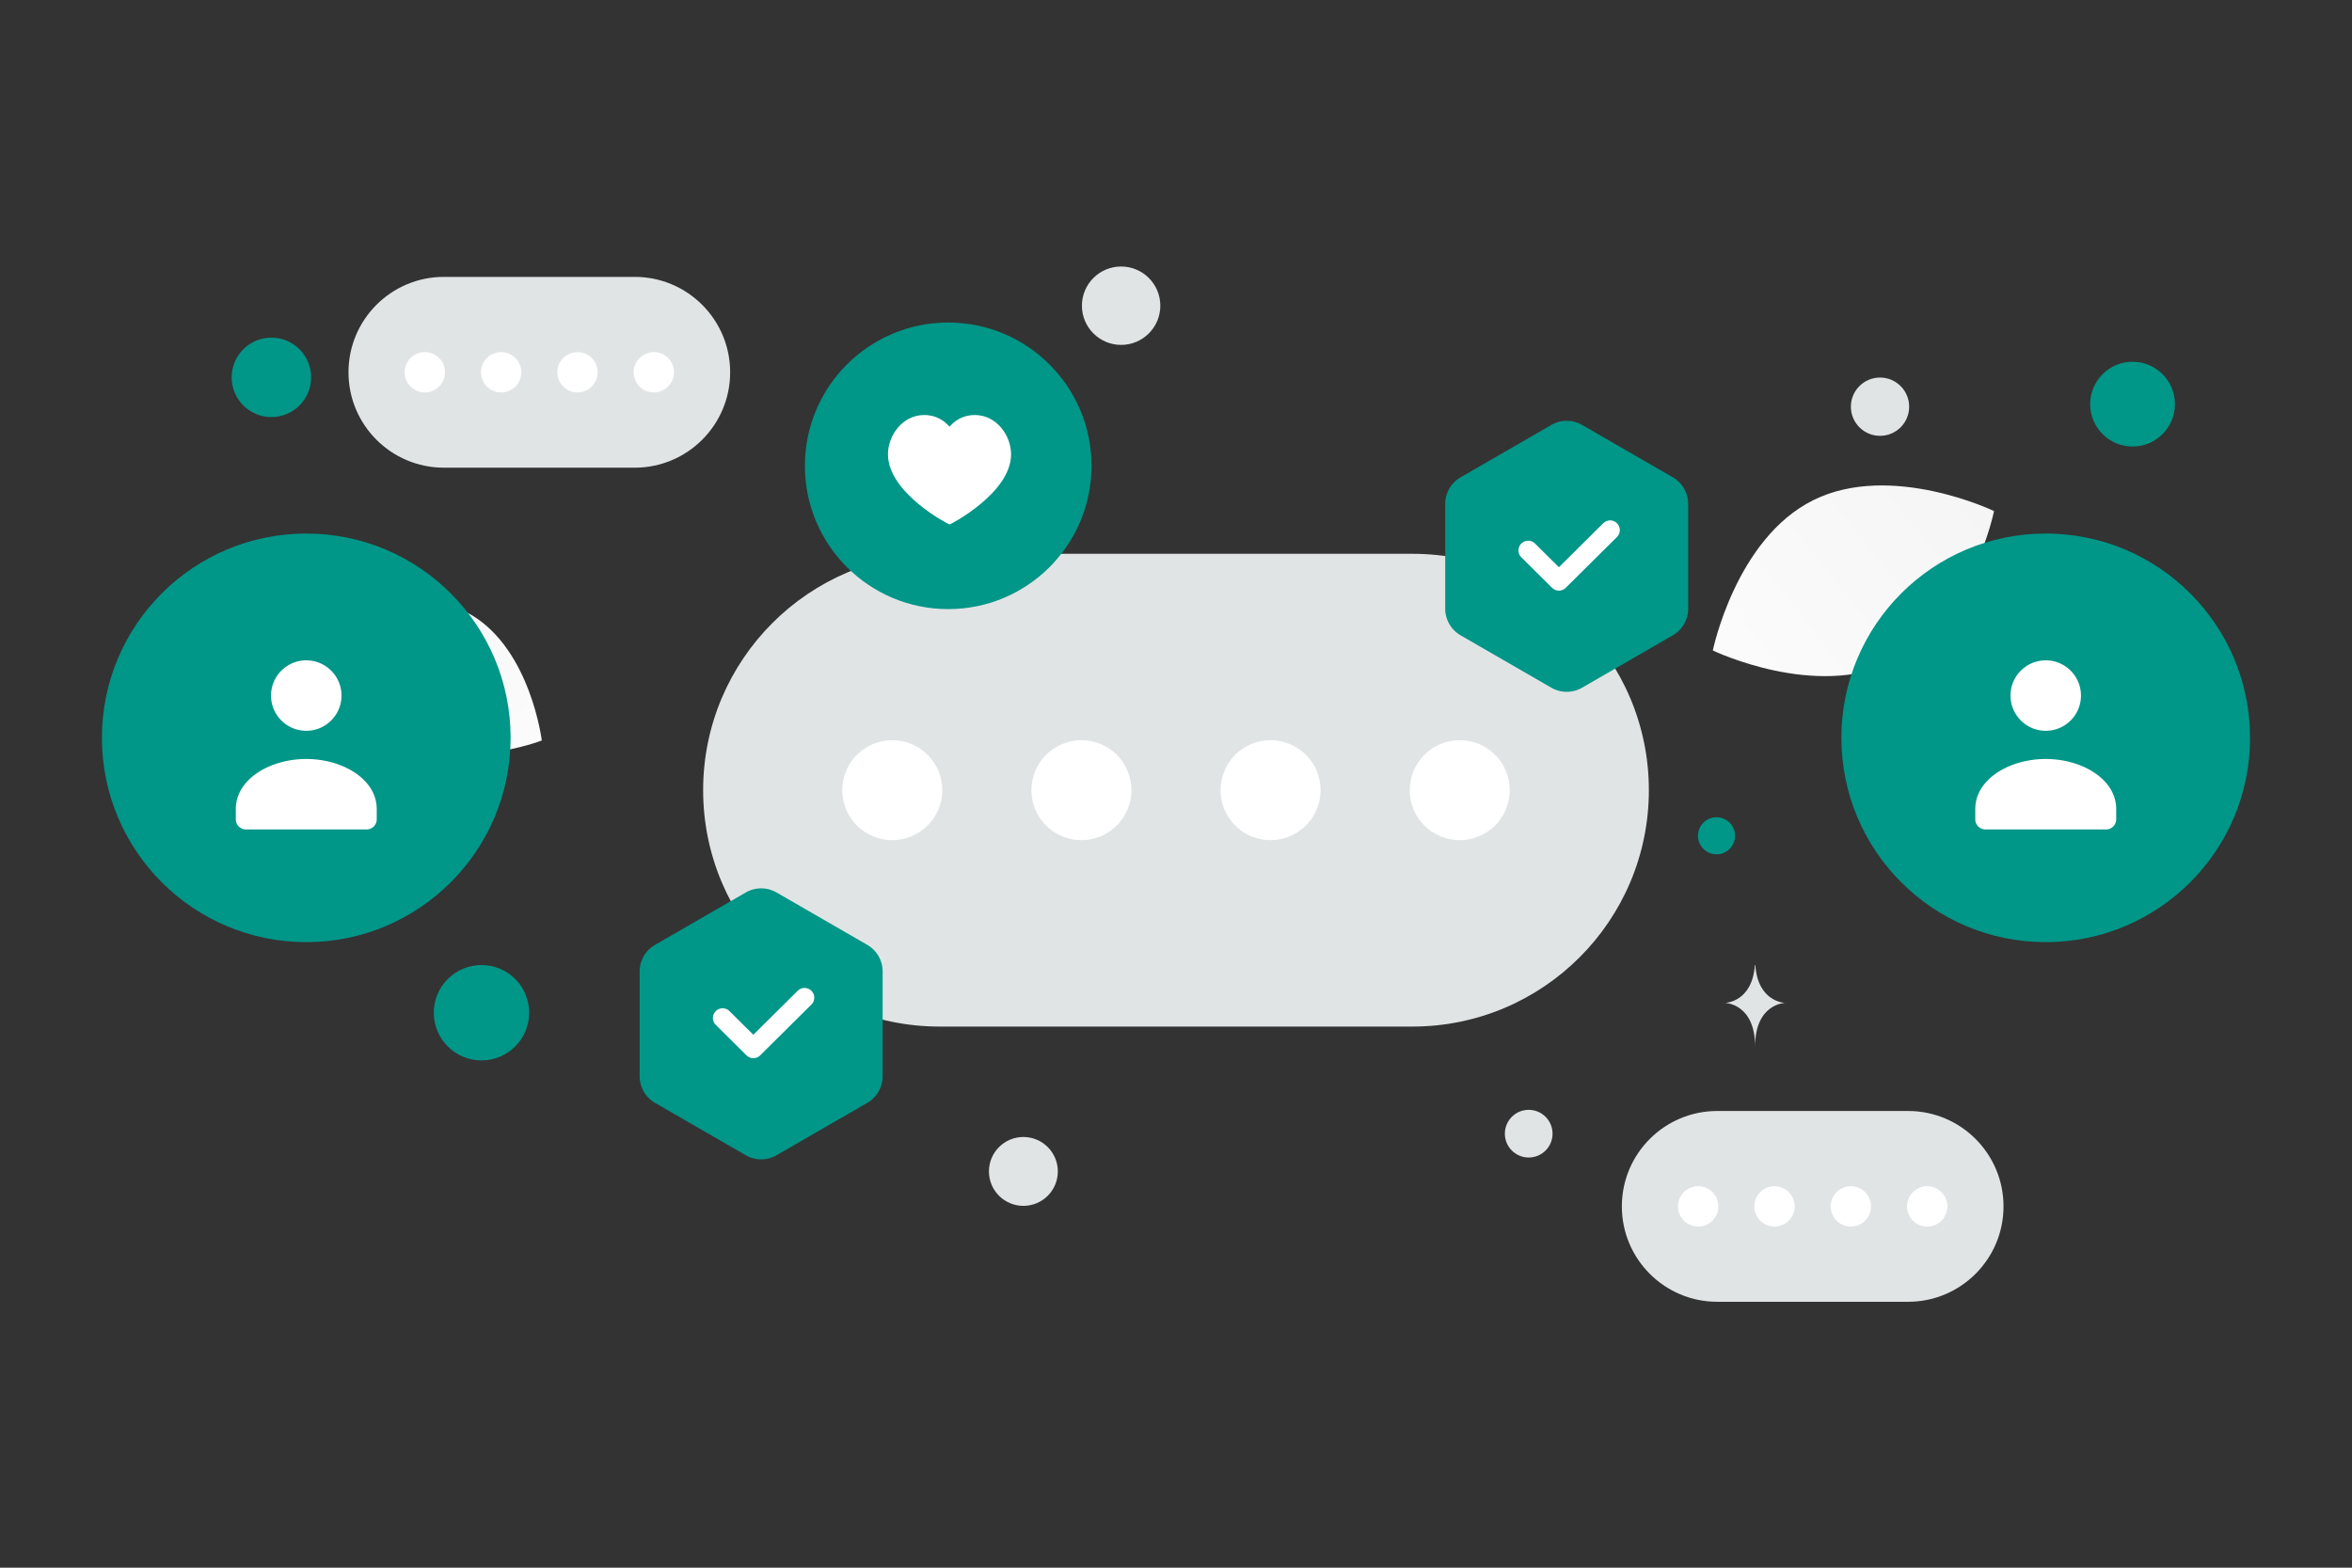 <svg width="900" height="600" viewBox="0 0 900 600" fill="none" xmlns="http://www.w3.org/2000/svg"><rect x="0" y="0" width="900" height="600" fill="#333333" stroke="none"/><path fill="transparent" d="M0 0h900v600H0z"/><path d="M724.555 253.169c-29.708 14.737-69.138-4.212-69.138-4.212s8.763-42.834 38.487-57.55c29.708-14.737 69.123 4.191 69.123 4.191s-8.763 42.834-38.472 57.571z" fill="url(#a)"/><path d="M152.3 282.382c22.599 13.545 55.021 1.024 55.021 1.024s-4.239-34.476-26.852-48.005c-22.599-13.544-55.007-1.039-55.007-1.039s4.239 34.476 26.838 48.02z" fill="url(#b)"/><circle cx="816.033" cy="154.674" r="16.221" transform="rotate(180 816.033 154.674)" fill="#009688"/><circle cx="184.243" cy="387.601" r="18.249" transform="rotate(180 184.243 387.601)" fill="#009688"/><circle r="15.207" transform="matrix(-1 0 0 1 103.851 144.424)" fill="#009688"/><circle r="7.097" transform="matrix(-1 0 0 1 656.824 319.878)" fill="#009688"/><circle r="9.124" transform="matrix(-1 0 0 1 584.964 433.892)" fill="#E1E4E5"/><circle r="13.18" transform="matrix(-1 0 0 1 391.601 448.338)" fill="#E1E4E5"/><circle r="10.031" transform="matrix(-1 0 0 1 198.91 144.531)" fill="#E1E4E5"/><circle r="11.152" transform="matrix(-1 0 0 1 719.396 155.654)" fill="#E1E4E5"/><circle r="10.014" transform="scale(1 -1) rotate(-75 -134.305 -230.542)" fill="#E1E4E5"/><circle r="15" transform="matrix(-1 0 0 1 429 117)" fill="#E1E4E5"/><ellipse rx="10.248" ry="8.199" transform="matrix(-1 0 0 1 680.136 468.788)" fill="#E1E4E5"/><path d="M772.601 272.086h.156c.921 13.058 10.632 13.259 10.632 13.259s-10.708.209-10.708 15.296c0-15.087-10.708-15.296-10.708-15.296s9.706-.201 10.628-13.259zm-101.097 97.266h.167c.987 14.268 11.39 14.488 11.39 14.488s-11.471.228-11.471 16.715c0-16.487-11.472-16.715-11.472-16.715s10.399-.22 11.386-14.488z" fill="#E1E4E5"/><path fill-rule="evenodd" clip-rule="evenodd" d="M540.472 392.897H359.528c-49.958 0-90.471-40.513-90.471-90.471 0-49.959 40.513-90.472 90.471-90.472h180.944c49.958 0 90.471 40.513 90.471 90.472 0 49.958-40.513 90.471-90.471 90.471z" fill="#E1E4E5"/><path d="M562.981 302.408a4.382 4.382 0 0 0-4.415-4.397 4.409 4.409 0 0 0-4.415 4.415 4.41 4.41 0 0 0 4.415 4.415 4.414 4.414 0 0 0 4.415-4.433m-72.377 0a4.383 4.383 0 0 0-4.415-4.397 4.409 4.409 0 0 0-4.415 4.415 4.41 4.41 0 0 0 4.415 4.415 4.426 4.426 0 0 0 4.415-4.433m-72.378 0a4.382 4.382 0 0 0-4.415-4.397 4.41 4.41 0 0 0-4.415 4.415 4.41 4.41 0 0 0 4.415 4.415 4.425 4.425 0 0 0 4.415-4.433m-72.377 0a4.382 4.382 0 0 0-4.415-4.397 4.409 4.409 0 0 0-4.415 4.415 4.41 4.41 0 0 0 4.415 4.415 4.425 4.425 0 0 0 4.415-4.433" stroke="#fff" stroke-width="29.403" stroke-linecap="round" stroke-linejoin="round"/><path fill-rule="evenodd" clip-rule="evenodd" d="M730.139 498.232h-73.023c-20.162 0-36.512-16.35-36.512-36.512s16.35-36.512 36.512-36.512h73.023c20.162 0 36.512 16.35 36.512 36.512s-16.35 36.512-36.512 36.512z" fill="#E1E4E5"/><path d="M739.223 461.713a1.77 1.77 0 0 0-1.781-1.775 1.78 1.78 0 0 0-1.782 1.782 1.781 1.781 0 1 0 3.563-.007m-29.209 0a1.77 1.77 0 0 0-1.782-1.775 1.78 1.78 0 0 0-1.782 1.782 1.78 1.78 0 0 0 1.782 1.782c.979 0 1.782-.796 1.782-1.789m-29.21 0a1.77 1.77 0 0 0-1.781-1.775 1.78 1.78 0 0 0-1.782 1.782 1.78 1.78 0 0 0 1.782 1.782c.978 0 1.781-.796 1.781-1.789m-29.209 0a1.77 1.77 0 0 0-1.782-1.775 1.78 1.78 0 0 0-1.782 1.782 1.78 1.78 0 0 0 1.782 1.782c.979 0 1.782-.796 1.782-1.789" stroke="#fff" stroke-width="11.866" stroke-linecap="round" stroke-linejoin="round"/><path fill-rule="evenodd" clip-rule="evenodd" d="M242.884 178.996h-73.023c-20.162 0-36.512-16.35-36.512-36.511 0-20.162 16.35-36.512 36.512-36.512h73.023c20.162 0 36.512 16.35 36.512 36.512 0 20.161-16.35 36.511-36.512 36.511z" fill="#E1E4E5"/><path d="M251.969 142.477c0-.986-.796-1.781-1.782-1.774a1.78 1.78 0 0 0-1.782 1.782 1.781 1.781 0 1 0 3.564-.008m-29.21 0c0-.986-.796-1.781-1.782-1.774-.986 0-1.781.796-1.781 1.782 0 .985.795 1.781 1.781 1.781.979 0 1.782-.796 1.782-1.789m-29.209 0c0-.986-.796-1.781-1.782-1.774a1.78 1.78 0 0 0-1.782 1.782 1.78 1.78 0 0 0 1.782 1.781c.978 0 1.782-.796 1.782-1.789m-29.21 0c0-.986-.796-1.781-1.781-1.774a1.78 1.78 0 0 0-1.782 1.782 1.78 1.78 0 0 0 1.782 1.781c.978 0 1.781-.796 1.781-1.789" stroke="#fff" stroke-width="11.866" stroke-linecap="round" stroke-linejoin="round"/><circle r="78.193" transform="matrix(-1 0 0 1 117.193 282.393)" fill="#009688"/><path fill-rule="evenodd" clip-rule="evenodd" d="M144.157 309.75v3.847a3.852 3.852 0 0 1-3.852 3.848H94.082a3.851 3.851 0 0 1-3.851-3.848v-3.909c0-11.642 13.319-19.206 26.963-19.206 13.643 0 26.963 7.568 26.963 19.206m-17.43-53.007c5.265 5.265 5.265 13.801 0 19.066-5.265 5.265-13.801 5.265-19.066 0-5.265-5.265-5.265-13.801 0-19.066 5.265-5.264 13.801-5.264 19.066 0z" fill="#fff"/><circle r="78.193" transform="matrix(-1 0 0 1 782.807 282.393)" fill="#009688"/><path fill-rule="evenodd" clip-rule="evenodd" d="M809.77 309.75v3.847a3.851 3.851 0 0 1-3.852 3.848h-46.222a3.851 3.851 0 0 1-3.852-3.848v-3.909c0-11.642 13.32-19.206 26.963-19.206s26.963 7.568 26.963 19.206m-17.43-53.007c5.265 5.265 5.265 13.801 0 19.066-5.265 5.265-13.801 5.265-19.066 0-5.265-5.265-5.265-13.801 0-19.066 5.265-5.264 13.801-5.264 19.066 0z" fill="#fff"/><path d="M285.358 341.586a11.8 11.8 0 0 1 11.798 0l34.693 20.03a11.8 11.8 0 0 1 5.9 10.218v40.06c0 4.216-2.249 8.111-5.9 10.218l-34.693 20.03a11.796 11.796 0 0 1-11.798 0l-34.693-20.03a11.797 11.797 0 0 1-5.9-10.218v-40.06a11.8 11.8 0 0 1 5.9-10.218l34.693-20.03z" fill="#009688"/><path d="m307.862 381.836-19.596 19.439-11.757-11.664" stroke="#fff" stroke-width="7.441" stroke-linecap="round" stroke-linejoin="round"/><path d="M593.608 162.64a11.796 11.796 0 0 1 11.798 0l34.693 20.03a11.797 11.797 0 0 1 5.9 10.218v40.06a11.8 11.8 0 0 1-5.9 10.218l-34.693 20.03a11.8 11.8 0 0 1-11.798 0l-34.693-20.03a11.8 11.8 0 0 1-5.9-10.218v-40.06c0-4.216 2.249-8.111 5.9-10.218l34.693-20.03z" fill="#009688"/><path d="m616.112 202.889-19.596 19.439-11.757-11.664" stroke="#fff" stroke-width="7.441" stroke-linecap="round" stroke-linejoin="round"/><circle cx="362.836" cy="178.283" r="54.839" fill="#009688"/><path fill-rule="evenodd" clip-rule="evenodd" d="M373.008 158.84c8.31 0 13.882 7.8 13.882 15.063 0 14.743-23.134 26.814-23.556 26.814-.421 0-23.555-12.071-23.555-26.814 0-7.263 5.572-15.063 13.882-15.063 4.75 0 7.87 2.369 9.673 4.478 1.803-2.109 4.923-4.478 9.674-4.478z" fill="#fff"/><defs><linearGradient id="a" x1="610.473" y1="299.137" x2="855.507" y2="105.314" gradientUnits="userSpaceOnUse"><stop stop-color="#fff"/><stop offset="1" stop-color="#EEE"/></linearGradient><linearGradient id="b" x1="239.751" y1="325.981" x2="57.913" y2="157.029" gradientUnits="userSpaceOnUse"><stop stop-color="#fff"/><stop offset="1" stop-color="#EEE"/></linearGradient></defs></svg>